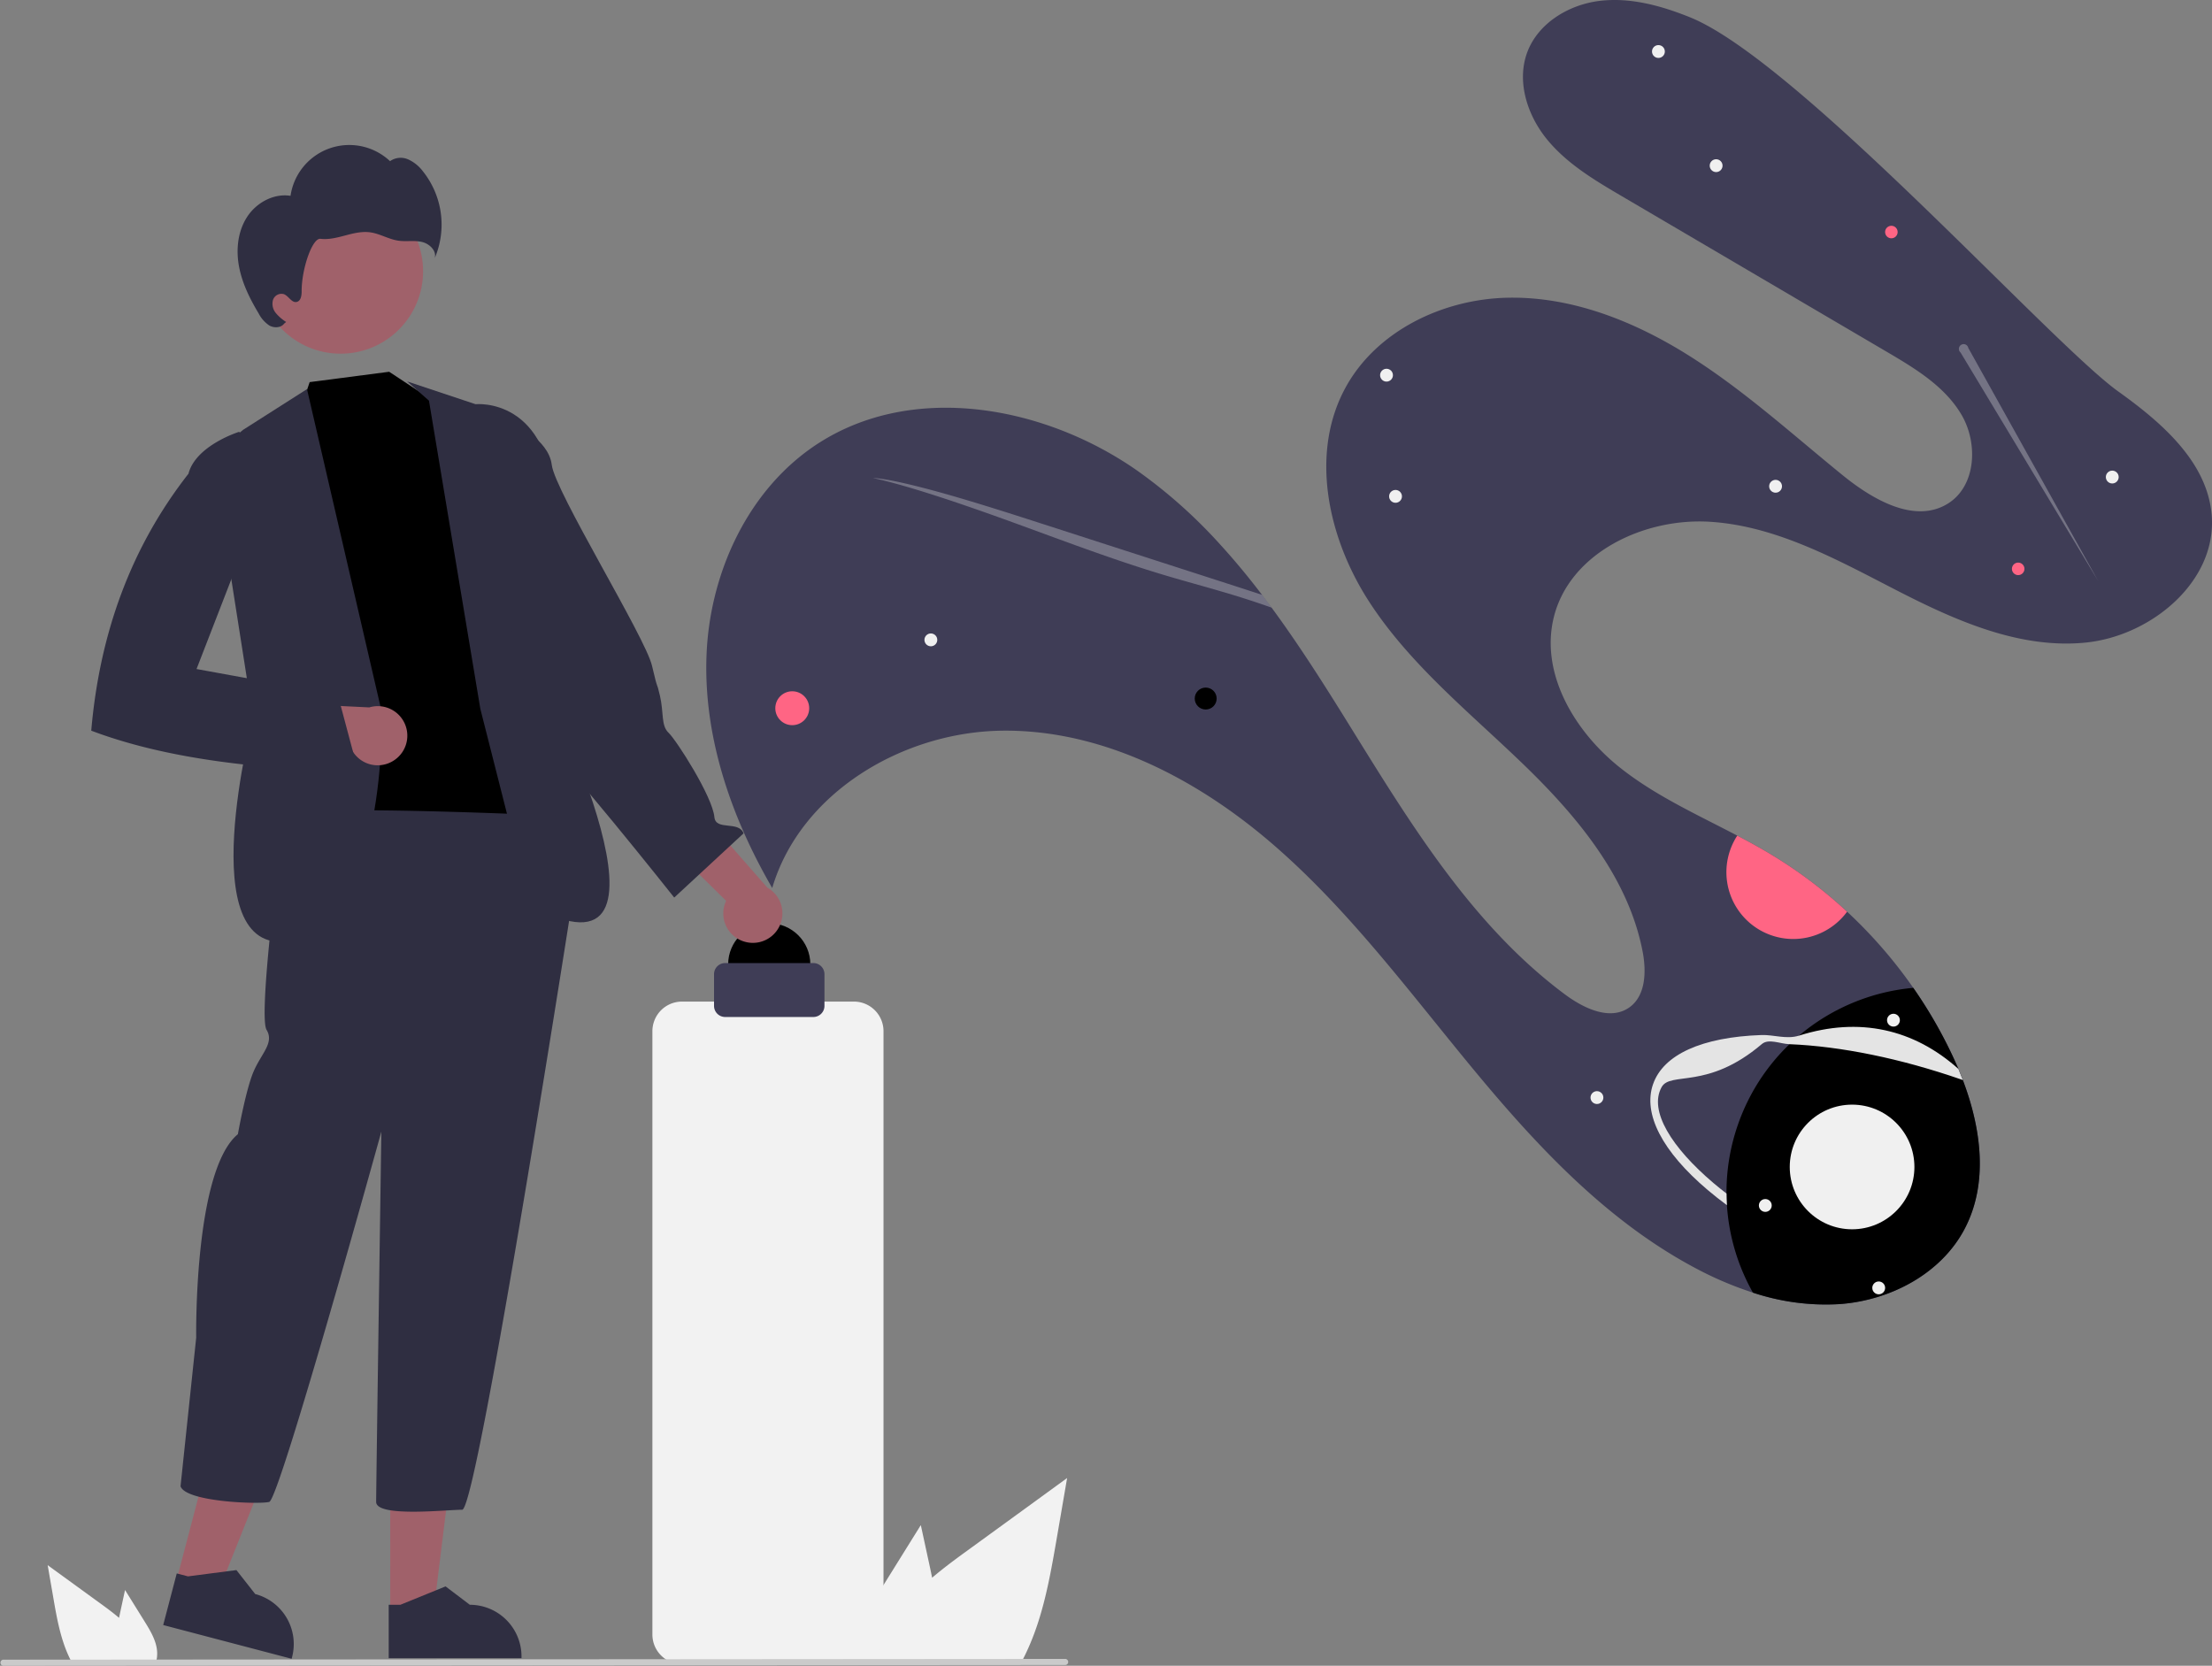 <svg xmlns="http://www.w3.org/2000/svg" viewBox="0 0 861.34 648.68">
	<rect x="0" y="0" width="861.34" height="648.68" fill="#808080" stroke="none"/>
	<path fill="#3f3d56" d="M318.64 172.65c37.1-23.94 88.2-14.64 124.35 10.73a196.93 196.93 0 0 1 32.3 28.83c5.65 6.19 11 12.69 16.11 19.4 1.26 1.66 2.52 3.32 3.75 5q1.26 1.71 2.5 3.44c10.38 14.43 19.9 29.6 29.2 44.64 23.26 37.54 47.12 76.2 82.54 102.55 7.3 5.43 17.49 10.31 24.96 5.13 6.5-4.5 6.77-13.97 5.3-21.72-5.5-28.74-25.3-52.56-46.34-72.9-21.04-20.32-44.33-38.96-60.23-63.53-15.9-24.57-23.16-57.36-9.24-83.1 12-22.17 37.82-34.6 63.03-35.18 25.2-.58 49.68 9.22 71 22.67 21.32 13.46 40.07 30.53 59.63 46.43 11.8 9.6 28.26 19.11 41.12 10.99 10.85-6.86 11.7-23.34 5.23-34.43s-18.02-18.07-29.09-24.57L631.64 76.46c-10.54-6.19-21.32-12.57-29.1-22.01-7.79-9.43-12.1-22.69-7.82-34.14C598.96 9.02 610.78 1.86 622.75.36c11.95-1.49 24.01 1.83 35.2 6.32 41.9 16.83 140.6 126.95 166.9 145.77 16.9 12.1 34.66 27.4 36.37 48.12 2.13 25.78-23.53 47.18-49.28 49.68s-50.7-8.69-73.7-20.52-46.5-24.9-72.32-26.54c-25.82-1.64-54.8 12.17-60.91 37.3-5.33 21.88 8.2 44.45 25.83 58.45 13.8 10.96 30 18.25 45.64 26.46 4.34 2.27 8.64 4.62 12.83 7.13a180.25 180.25 0 0 1 29.94 22.5 183.68 183.68 0 0 1 25.77 29.65 179.18 179.18 0 0 1 15.62 27.17q1 2.18 1.96 4.41c.6 1.43 1.17 2.87 1.72 4.33 7.18 18.91 9.98 40.1.8 57.76-9.14 17.61-28.96 28.04-48.74 29.48a89.8 89.8 0 0 1-33.8-4.46 137.23 137.23 0 0 1-23.12-9.94c-34.26-18.39-61.39-47.55-86.15-77.52-24.77-29.98-48.09-61.54-77.49-86.98-29.4-25.45-66.23-44.7-105.12-44.4-38.88.29-78.96 23.98-90 61.26-16.1-27.74-26.99-59.36-25.55-91.39s16.55-64.36 43.49-81.75Z" />
	<circle cx="469.49" cy="272.02" r="4.27" />
	<circle cx="308.5" cy="275.79" r="6.6" fill="#ff6584" />
	<circle cx="785.87" cy="221.52" r="2.44" fill="#ff6584" />
	<circle cx="736.49" cy="90.36" r="2.44" fill="#ff6584" />
	<path fill="#ff6584" d="M673.7 331.08a26.08 26.08 0 0 1 2.78-5.68c4.34 2.27 8.64 4.62 12.83 7.13a180.25 180.25 0 0 1 29.94 22.5 26.02 26.02 0 0 1-45.55-23.95Z" />
	<circle cx="362.47" cy="249.17" r="2.5" fill="#f0f0f0" />
	<circle cx="668.25" cy="64.51" r="2.5" fill="#f0f0f0" />
	<circle cx="645.78" cy="20.06" r="2.5" fill="#f0f0f0" />
	<circle cx="822.5" cy="185.77" r="2.5" fill="#f0f0f0" />
	<circle cx="691.4" cy="189.36" r="2.5" fill="#f0f0f0" />
	<circle cx="621.84" cy="427.41" r="2.5" fill="#f0f0f0" />
	<circle cx="543.41" cy="193.29" r="2.5" fill="#f0f0f0" />
	<circle cx="539.9" cy="146.1" r="2.5" fill="#f0f0f0" />
	<path fill="none" d="M696.81 406.62c-3.7-.15-7.3-.17-10.77-.05-21.35.74-35.58 6.86-39.03 16.8s3.93 23.54 20.24 37.35q2.42 2.05 5.04 4.06a80.03 80.03 0 0 1 24.52-58.16Z" />
	<path d="M676.72 438.02a79.5 79.5 0 0 1 20.1-31.4q1.8-1.72 3.7-3.33a80.08 80.08 0 0 1 44.5-18.61 179.18 179.18 0 0 1 15.62 27.17q1 2.18 1.96 4.41c.6 1.43 1.17 2.87 1.72 4.33 7.18 18.91 9.98 40.1.8 57.76-9.14 17.61-28.96 28.04-48.74 29.48a89.8 89.8 0 0 1-33.8-4.46 79.9 79.9 0 0 1-10.13-34.06c-.1-1.5-.14-3.02-.16-4.53a79.68 79.68 0 0 1 4.43-26.76Z" />
	<path fill="#e4e4e4" d="M643.69 422.2c4-11.54 19-18.34 42.23-19.15 4.65-.16 9.76 1.77 14.6.24 23.44-7.43 44.71-2.57 62.08 12.97.6 1.43 1.17 2.87 1.72 4.33l-.7-.25c-23.45-8.14-46.74-12.9-66.8-13.72-3.71-.15-8.14-2.3-10.78-.04-21.2 18.04-35.55 10.48-39.03 16.78-5.07 9.2 3.94 23.55 20.24 37.36q2.42 2.05 5.04 4.06c.02 1.51.07 3.02.16 4.53q-3.94-2.92-7.47-5.9c-17.74-15.02-25.3-29.66-21.3-41.2Z" />
	<circle cx="731.56" cy="501.52" r="2.5" fill="#f0f0f0" />
	<circle cx="687.4" cy="469.42" r="2.5" fill="#f0f0f0" />
	<circle cx="721.19" cy="454.43" r="24.27" fill="#f0f0f0" />
	<path fill="#f0f0f0" d="M339.87 186.12c5.67.27 17.4 3.09 30.12 6.73 12.7 3.65 26.5 8.1 40.1 12.5l71.46 23.07 9.85 3.2c1.26 1.65 2.52 3.31 3.75 5-2.9-1.03-5.8-2.02-8.7-2.96-12.38-4.02-23.12-6.68-35.13-10.34-18.49-5.62-38-13.01-56.91-19.9-18.92-6.88-40.62-14.3-54.54-17.3ZM763.43 137.26 817 226.21l-50.56-90.72a1.85 1.85 0 1 0-3.02 1.77Z" opacity=".3" />
	<circle cx="737.3" cy="397.27" r="2.5" fill="#f0f0f0" />
	<circle cx="299.54" cy="375.53" r="16" />
	<path fill="#a0616a" d="M290.06 366.74a11.44 11.44 0 0 1-7.31-15.94l-28.98-28.53 20.67-4.4 24.34 27.76a11.5 11.5 0 0 1-8.72 21.11Z" />
	<path d="m151.54 144.77 16.15 10.65 18.92 4.43s15 107.2 22.37 113.62 1.16 7.04 3.15 15.91 6.62 27.02 6.62 27.02c-44.9 27.83-85 31.23-119.22 4.57a8.05 8.05 0 0 1 3.76-9.36c5.79-3.6-6.76-17.68-2.03-20.5s-3.63-23.91-3.63-23.91l1.46-45.3-4.07-6.95 5.73-44.6 14.77-6.56 5.06-14.99Z" />
	<path fill="#2f2e41" d="m158.54 148.53 26.64 8.87s29.47-3.11 30.66 40.76-4.3 67.4-4.3 67.4 61.3 123.29-5.1 86.88l-19.4-76.41-20-120Z" />
	<path fill="#2f2e41" d="m185.26 245.52 13.81-1.91s1.34 20.83 7.95 23.99 4.38 3.68 5.16 7.02-5.88 12.6-.64 14.9 51 60 51 60l27-25c-1.86-5.02-10.79-.93-11.35-6.26-.7-8.06-14.83-30.07-17.84-32.9s-1.82-7.8-3.38-14.48-.48-.49-3.08-11.63-37.8-67.91-39.03-78.2-15.56-16.34-15.56-16.34l-11.14 2.6Z" />
	<path fill="#a0616a" d="m68.58 616 16.27 4.27 24.21-60.7-24.01-6.31L68.58 616z" />
	<path fill="#2f2e41" d="m63.55 632.81 50.02 13.14.16-.64a20.13 20.13 0 0 0-14.35-24.57l-7.32-9.33-18.86 2.45-4.37-1.15Z" />
	<path fill="#a0616a" d="m151.96 628.17 16.81-.01 8-64.86h-24.82l.01 64.87z" />
	<path fill="#2f2e41" d="M151.36 645.7h51.71v-.65a20.13 20.13 0 0 0-20.12-20.13l-9.45-7.16-17.62 7.17h-4.52ZM109.9 317.78c-4.06 5.08-2.03 22.34-2.03 22.34s-7.11 55.86-4.06 60.93-2.04 9.14-5.08 16.25-6.1 24.37-6.1 24.37C75.38 455.9 76.4 520.88 76.4 520.88l-6.1 57.89c2.04 6.1 30.47 7.1 34.53 6.1s43.67-144.21 43.67-144.21-2.03 138.1-2.03 144.2 27.42 3.05 33.5 3.05 44.69-248.8 44.69-248.8v-14.22l-5.08-7.1s-105.6-5.08-109.67 0Z" />
	<path fill="#2f2e41" d="M119.54 151.53 94.6 167.42l-12.06 10.1 16 102s-24.31 92.72 14 87 36.16-89.03 36.16-89.03Z" />
	<path fill="#a0616a" d="M152.9 296.42a11.44 11.44 0 0 1-16.54-5.83l-40.64.98 11.2-17.91 36.88 1.81a11.5 11.5 0 0 1 9.1 20.95Z" />
	<circle cx="132.63" cy="105.61" r="32.12" fill="#a0616a" />
	<path fill="#2f2e41" d="M96.2 84.51c3.6-5.58 10.37-9.3 16.93-8.25a23.13 23.13 0 0 1 38.75-13.5 7.2 7.2 0 0 1 7.04-.7 14.83 14.83 0 0 1 5.71 4.59 33.28 33.28 0 0 1 4.66 33.86c.8-2.92-2.12-5.66-5.07-6.31-2.96-.66-6.05-.04-9.04-.47-3.84-.54-7.29-2.77-11.13-3.27-3.23-.42-6.48.4-9.63 1.24-3.15.83-6.39 1.68-9.62 1.3-3.23-.4-7.4 11.86-7.34 20.5 0 1.63-.33 3.73-1.93 4.08-1.97.43-3.1-2.3-4.98-3.03a3.47 3.47 0 0 0-4.25 2.26 5.65 5.65 0 0 0 1.08 5.06 16.7 16.7 0 0 0 4.05 3.51l-.78.64c-1.28 1.7-3.94 1.77-5.8.72a12.51 12.51 0 0 1-4.16-4.73c-3.42-5.7-6.42-11.76-7.63-18.3s-.47-13.62 3.14-19.2ZM107.54 180.53 93.1 168.16s-16.86 5.26-19.71 16.31c-22.5 28.76-34.6 62.35-37.86 100.06 29.36 11.09 65.32 15.02 104 16l-8-30-55-10Z" />
	<path fill="#f2f2f2" d="m56.4 631.57-7.71-12.4-1.54 7.09-.8 3.75c-2.18-1.87-4.51-3.6-6.79-5.26l-21-15.26 2.2 12.7c1.35 7.82 2.76 15.8 6.1 22.95.37.8.77 1.6 1.2 2.39H60.6a10.49 10.49 0 0 0 .54-2.24.77.77 0 0 0 0-.15c.52-4.85-2.16-9.42-4.74-13.57ZM343.97 617.33l14.59-23.44 2.9 13.4c.52 2.34 1.03 4.73 1.5 7.1 4.15-3.55 8.55-6.82 12.87-9.96q19.86-14.42 39.7-28.87l-4.13 24.03c-2.56 14.8-5.23 29.89-11.55 43.42a67.2 67.2 0 0 1-2.27 4.52h-61.56a19.84 19.84 0 0 1-1.02-4.24 1.46 1.46 0 0 1-.02-.28c-.96-9.18 4.1-17.83 8.99-25.68Z" />
	<path fill="#f2f2f2" d="M332.53 648.03h-66.98a11.52 11.52 0 0 1-11.51-11.51V401.54a11.52 11.52 0 0 1 11.51-11.51h66.98a11.52 11.52 0 0 1 11.5 11.5v234.99a11.52 11.52 0 0 1-11.5 11.5Z" />
	<path fill="#3f3d56" d="M316.71 396.03h-34.35a4.33 4.33 0 0 1-4.32-4.33v-12.35a4.33 4.33 0 0 1 4.32-4.32h34.35a4.33 4.33 0 0 1 4.33 4.32v12.35a4.33 4.33 0 0 1-4.33 4.33Z" />
	<path fill="#cacaca" d="m414.94 648.37-413.75.3a1.2 1.2 0 0 1 0-2.37l413.75-.3a1.2 1.2 0 0 1 0 2.37Z" />
</svg>

